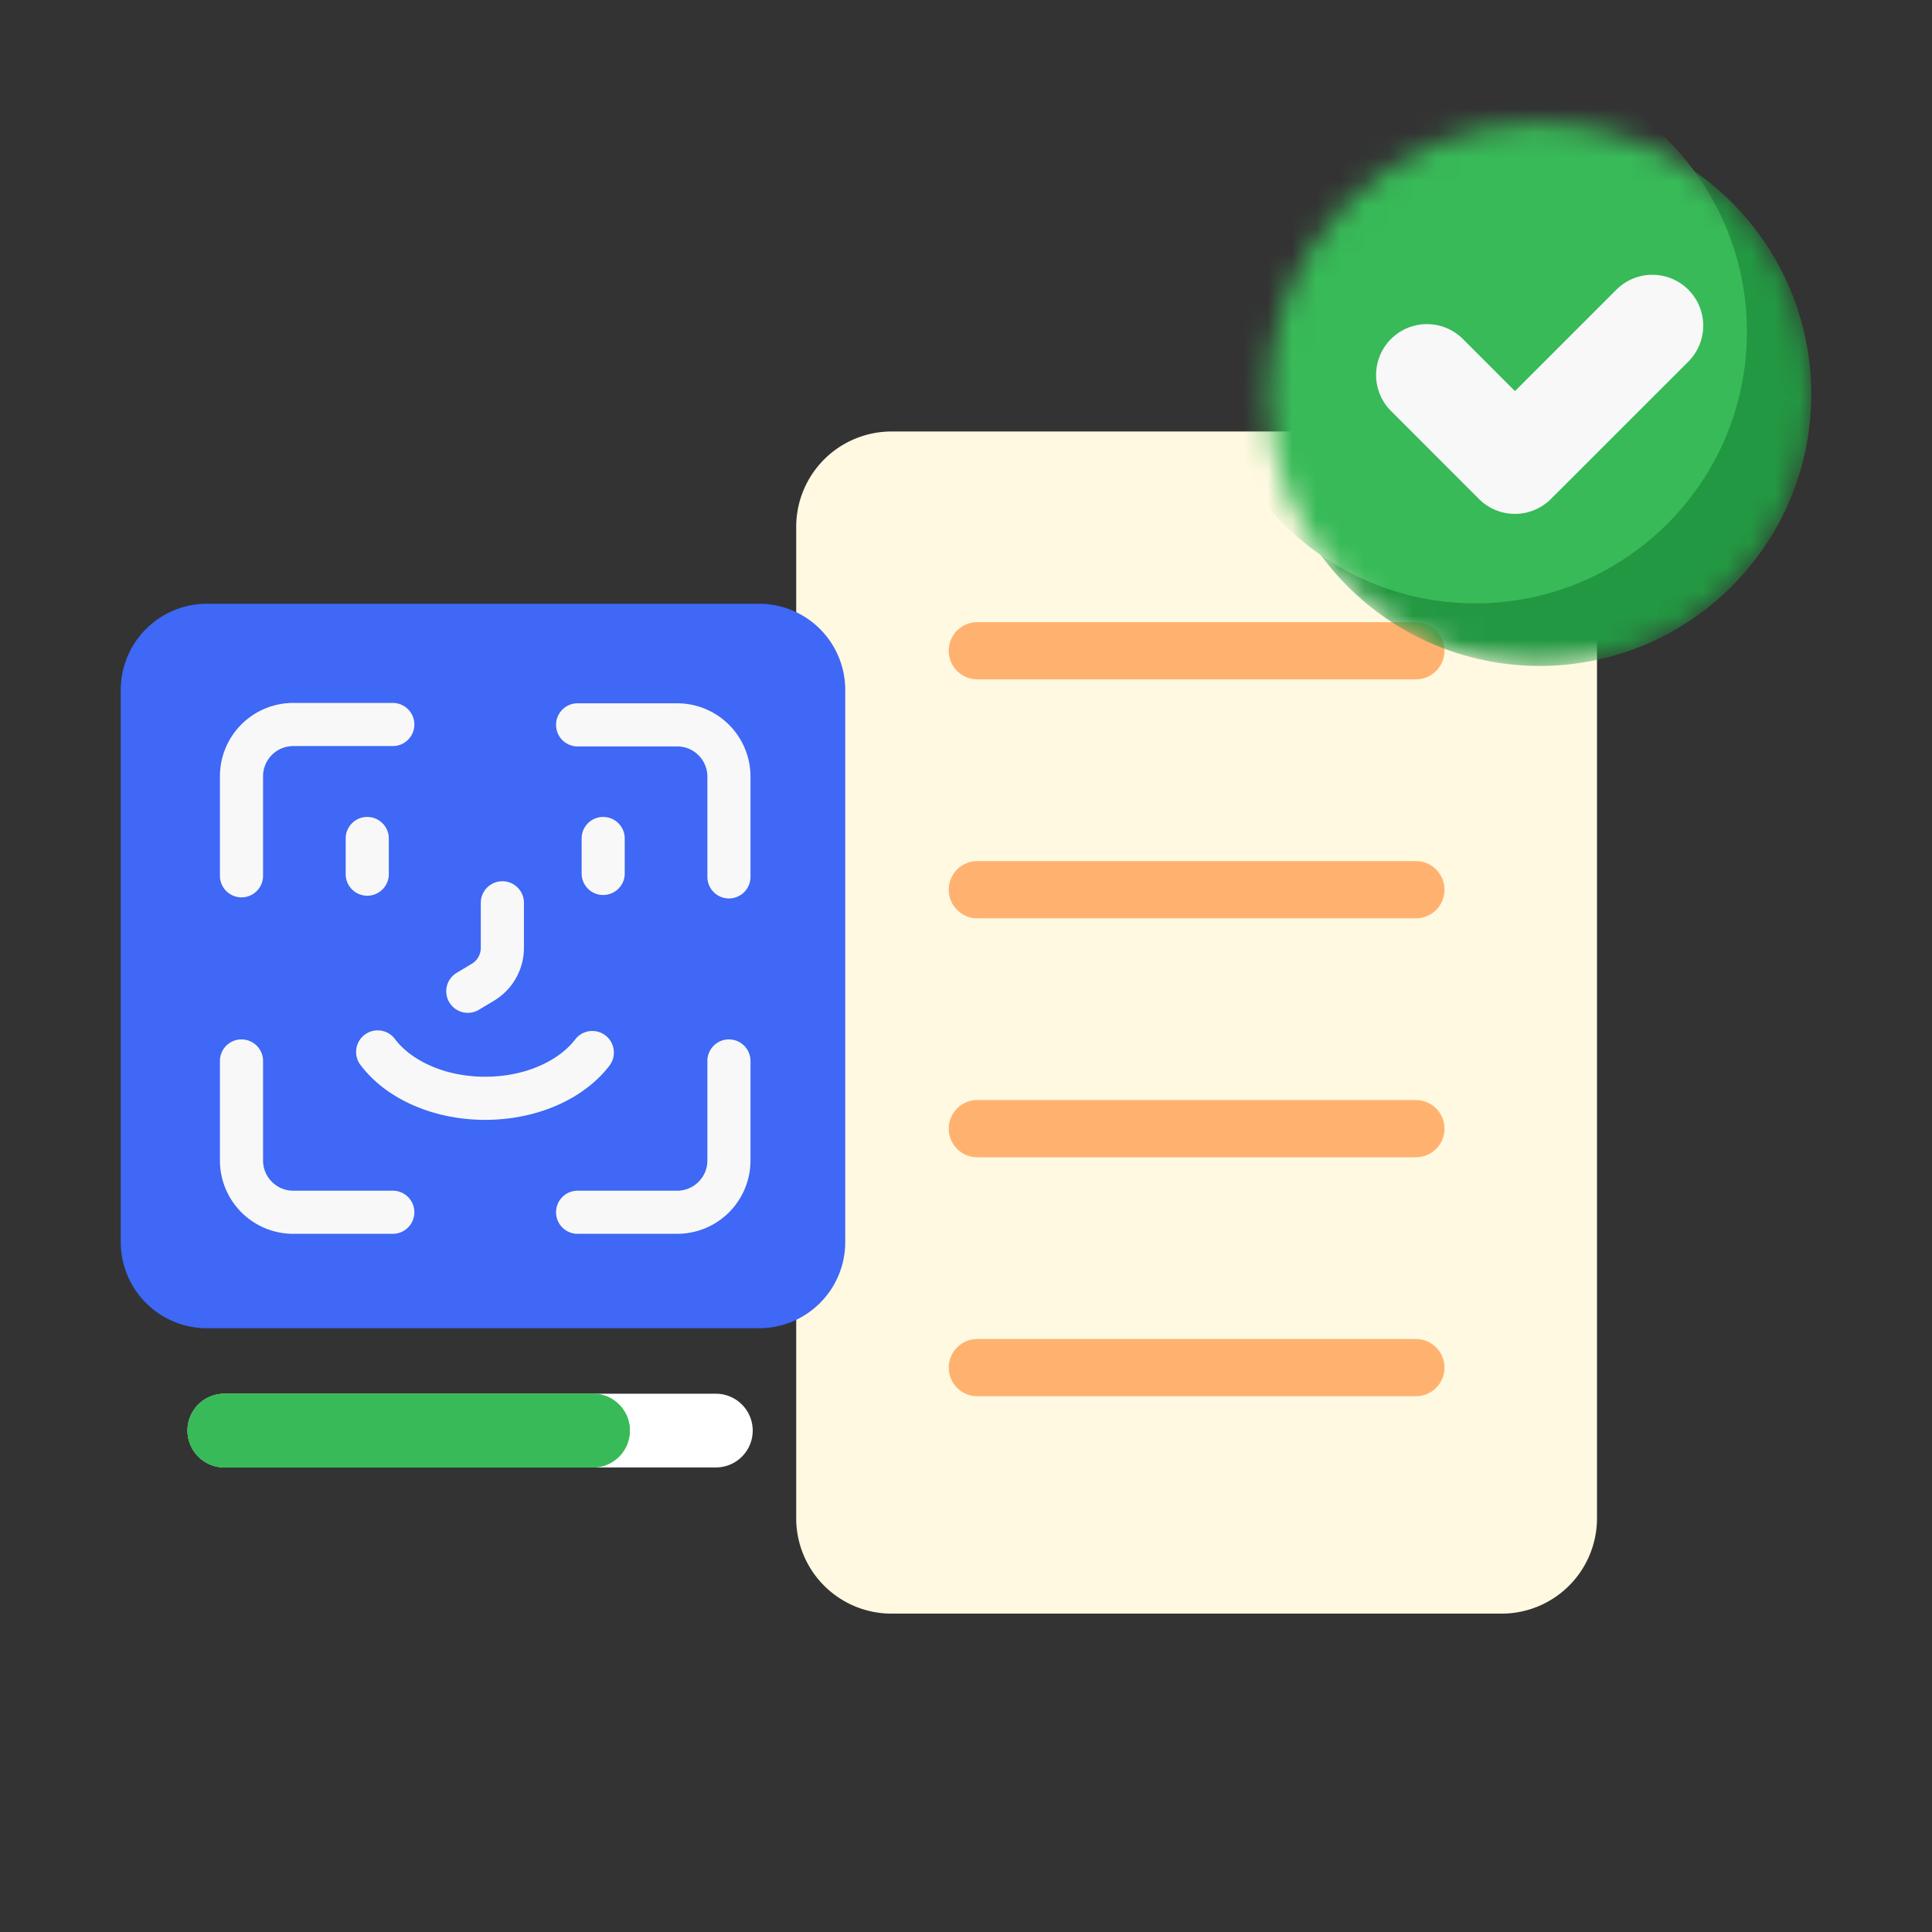 <svg xmlns="http://www.w3.org/2000/svg" width="80" height="80" fill="none" class="persona-ilustration" viewBox="0 0 80 80"><rect x="0" y="0" width="80" height="80" fill="#333333" stroke="none"/><g clip-path="url(#uAyZVUROb2_a)"><path fill="#FFF9E1" d="M32.969 21.815a3.95 3.95 0 0 1 3.948-3.948H62.18a3.95 3.95 0 0 1 3.948 3.948V62.87a3.95 3.95 0 0 1-3.948 3.947H36.917a3.95 3.95 0 0 1-3.948-3.947z"/><path fill="#FFB26F" d="M39.285 26.946c0-.654.53-1.184 1.184-1.184h18.16a1.184 1.184 0 1 1 0 2.368h-18.16c-.654 0-1.184-.53-1.184-1.184M39.285 36.84c0-.653.53-1.184 1.185-1.184h18.159a1.184 1.184 0 0 1 0 2.37h-18.16c-.653 0-1.184-.531-1.184-1.185M39.285 46.735c0-.654.53-1.184 1.184-1.184h18.16a1.184 1.184 0 1 1 0 2.369h-18.16c-.654 0-1.184-.53-1.184-1.185M39.285 56.63c0-.654.53-1.184 1.184-1.184h18.16a1.184 1.184 0 0 1 0 2.369h-18.16c-.654 0-1.184-.53-1.184-1.185"/><mask id="uAyZVUROb2_b" width="23" height="23" x="52" y="5" maskUnits="userSpaceOnUse" style="mask-type:alpha"><path fill="#009444" d="M63.755 27.575C69.965 27.575 75 22.54 75 16.33S69.965 5.085 63.755 5.085 52.51 10.12 52.51 16.33s5.035 11.245 11.245 11.245"/></mask><g mask="url(#uAyZVUROb2_b)"><path fill="#239842" d="M63.755 27.575C69.965 27.575 75 22.54 75 16.33S69.965 5.085 63.755 5.085 52.51 10.12 52.51 16.33s5.035 11.245 11.245 11.245"/><path fill="#38BA58" d="M61.09 24.983c6.211 0 11.246-5.035 11.246-11.245S67.3 2.493 61.09 2.493 49.846 7.527 49.846 13.738 54.88 24.983 61.09 24.983"/><path fill="#F8F8F8" fill-rule="evenodd" d="M69.91 11.996a2.106 2.106 0 0 1 0 2.978l-5.691 5.688a2.106 2.106 0 0 1-2.978 0l-3.644-3.646a2.106 2.106 0 0 1 2.98-2.977l2.154 2.156 4.201-4.2a2.106 2.106 0 0 1 2.978 0" clip-rule="evenodd"/></g><path fill="#3E68F5" d="M5 28.571A3.57 3.57 0 0 1 8.571 25H31.43A3.57 3.57 0 0 1 35 28.571V51.43A3.57 3.57 0 0 1 31.429 55H8.57A3.57 3.57 0 0 1 5 51.429z"/><path fill="#F8F8F8" fill-rule="evenodd" d="M20.802 36.49c.493 0 .893.4.893.894v1.863c0 .9-.473 1.733-1.246 2.195l-.609.365a.893.893 0 1 1-.916-1.533l.609-.364a.77.77 0 0 0 .376-.663v-1.863c0-.493.4-.893.893-.893M24.977 33.828c.493 0 .892.4.892.893v1.476a.893.893 0 0 1-1.785 0V34.72c0-.493.4-.893.893-.893M15.207 33.828c.493 0 .893.4.893.893v1.476a.893.893 0 1 1-1.786 0V34.72c0-.493.4-.893.893-.893M25.069 42.874c.392.3.466.86.167 1.252-1.07 1.399-3.024 2.245-5.144 2.245s-4.074-.846-5.143-2.245a.893.893 0 1 1 1.418-1.084c.658.86 2.028 1.543 3.725 1.543s3.067-.683 3.725-1.544a.893.893 0 0 1 1.252-.167M12.143 30.893c-.69 0-1.25.56-1.25 1.25v4.122a.893.893 0 0 1-1.786 0v-4.122a3.036 3.036 0 0 1 3.036-3.036h4.122a.893.893 0 1 1 0 1.786zM23.025 30.015c0-.493.4-.893.893-.893h4.123a3.036 3.036 0 0 1 3.035 3.036v4.122a.893.893 0 1 1-1.785 0v-4.122c0-.69-.56-1.25-1.25-1.25h-4.123a.893.893 0 0 1-.893-.893M30.184 43.04c.493 0 .892.4.892.892v4.122a3.036 3.036 0 0 1-3.035 3.036h-4.123a.893.893 0 1 1 0-1.786h4.123c.69 0 1.25-.56 1.25-1.25v-4.122c0-.493.4-.893.892-.893M10 43.04c.493 0 .893.4.893.892v4.122c0 .69.56 1.25 1.25 1.25h4.122a.893.893 0 1 1 0 1.786h-4.122a3.036 3.036 0 0 1-3.036-3.036v-4.122c0-.493.4-.893.893-.893" clip-rule="evenodd"/><path fill="#fff" d="M7.764 59.237c0-.843.683-1.526 1.526-1.526h20.352a1.526 1.526 0 0 1 0 3.053H9.29a1.526 1.526 0 0 1-1.526-1.527"/><path fill="#38BA58" d="M7.764 59.237c0-.843.683-1.526 1.526-1.526h15.264a1.526 1.526 0 1 1 0 3.053H9.29a1.526 1.526 0 0 1-1.526-1.527"/><path fill="#38BA58" fill-rule="evenodd" d="M24.554 58.729H9.29a.509.509 0 0 0 0 1.017h15.264a.509.509 0 0 0 0-1.018M9.29 57.71a1.526 1.526 0 0 0 0 3.053h15.264a1.526 1.526 0 1 0 0-3.053z" clip-rule="evenodd"/></g><defs><clipPath id="uAyZVUROb2_a"><path fill="#fff" d="M0 0h80v80H0z"/></clipPath></defs></svg>